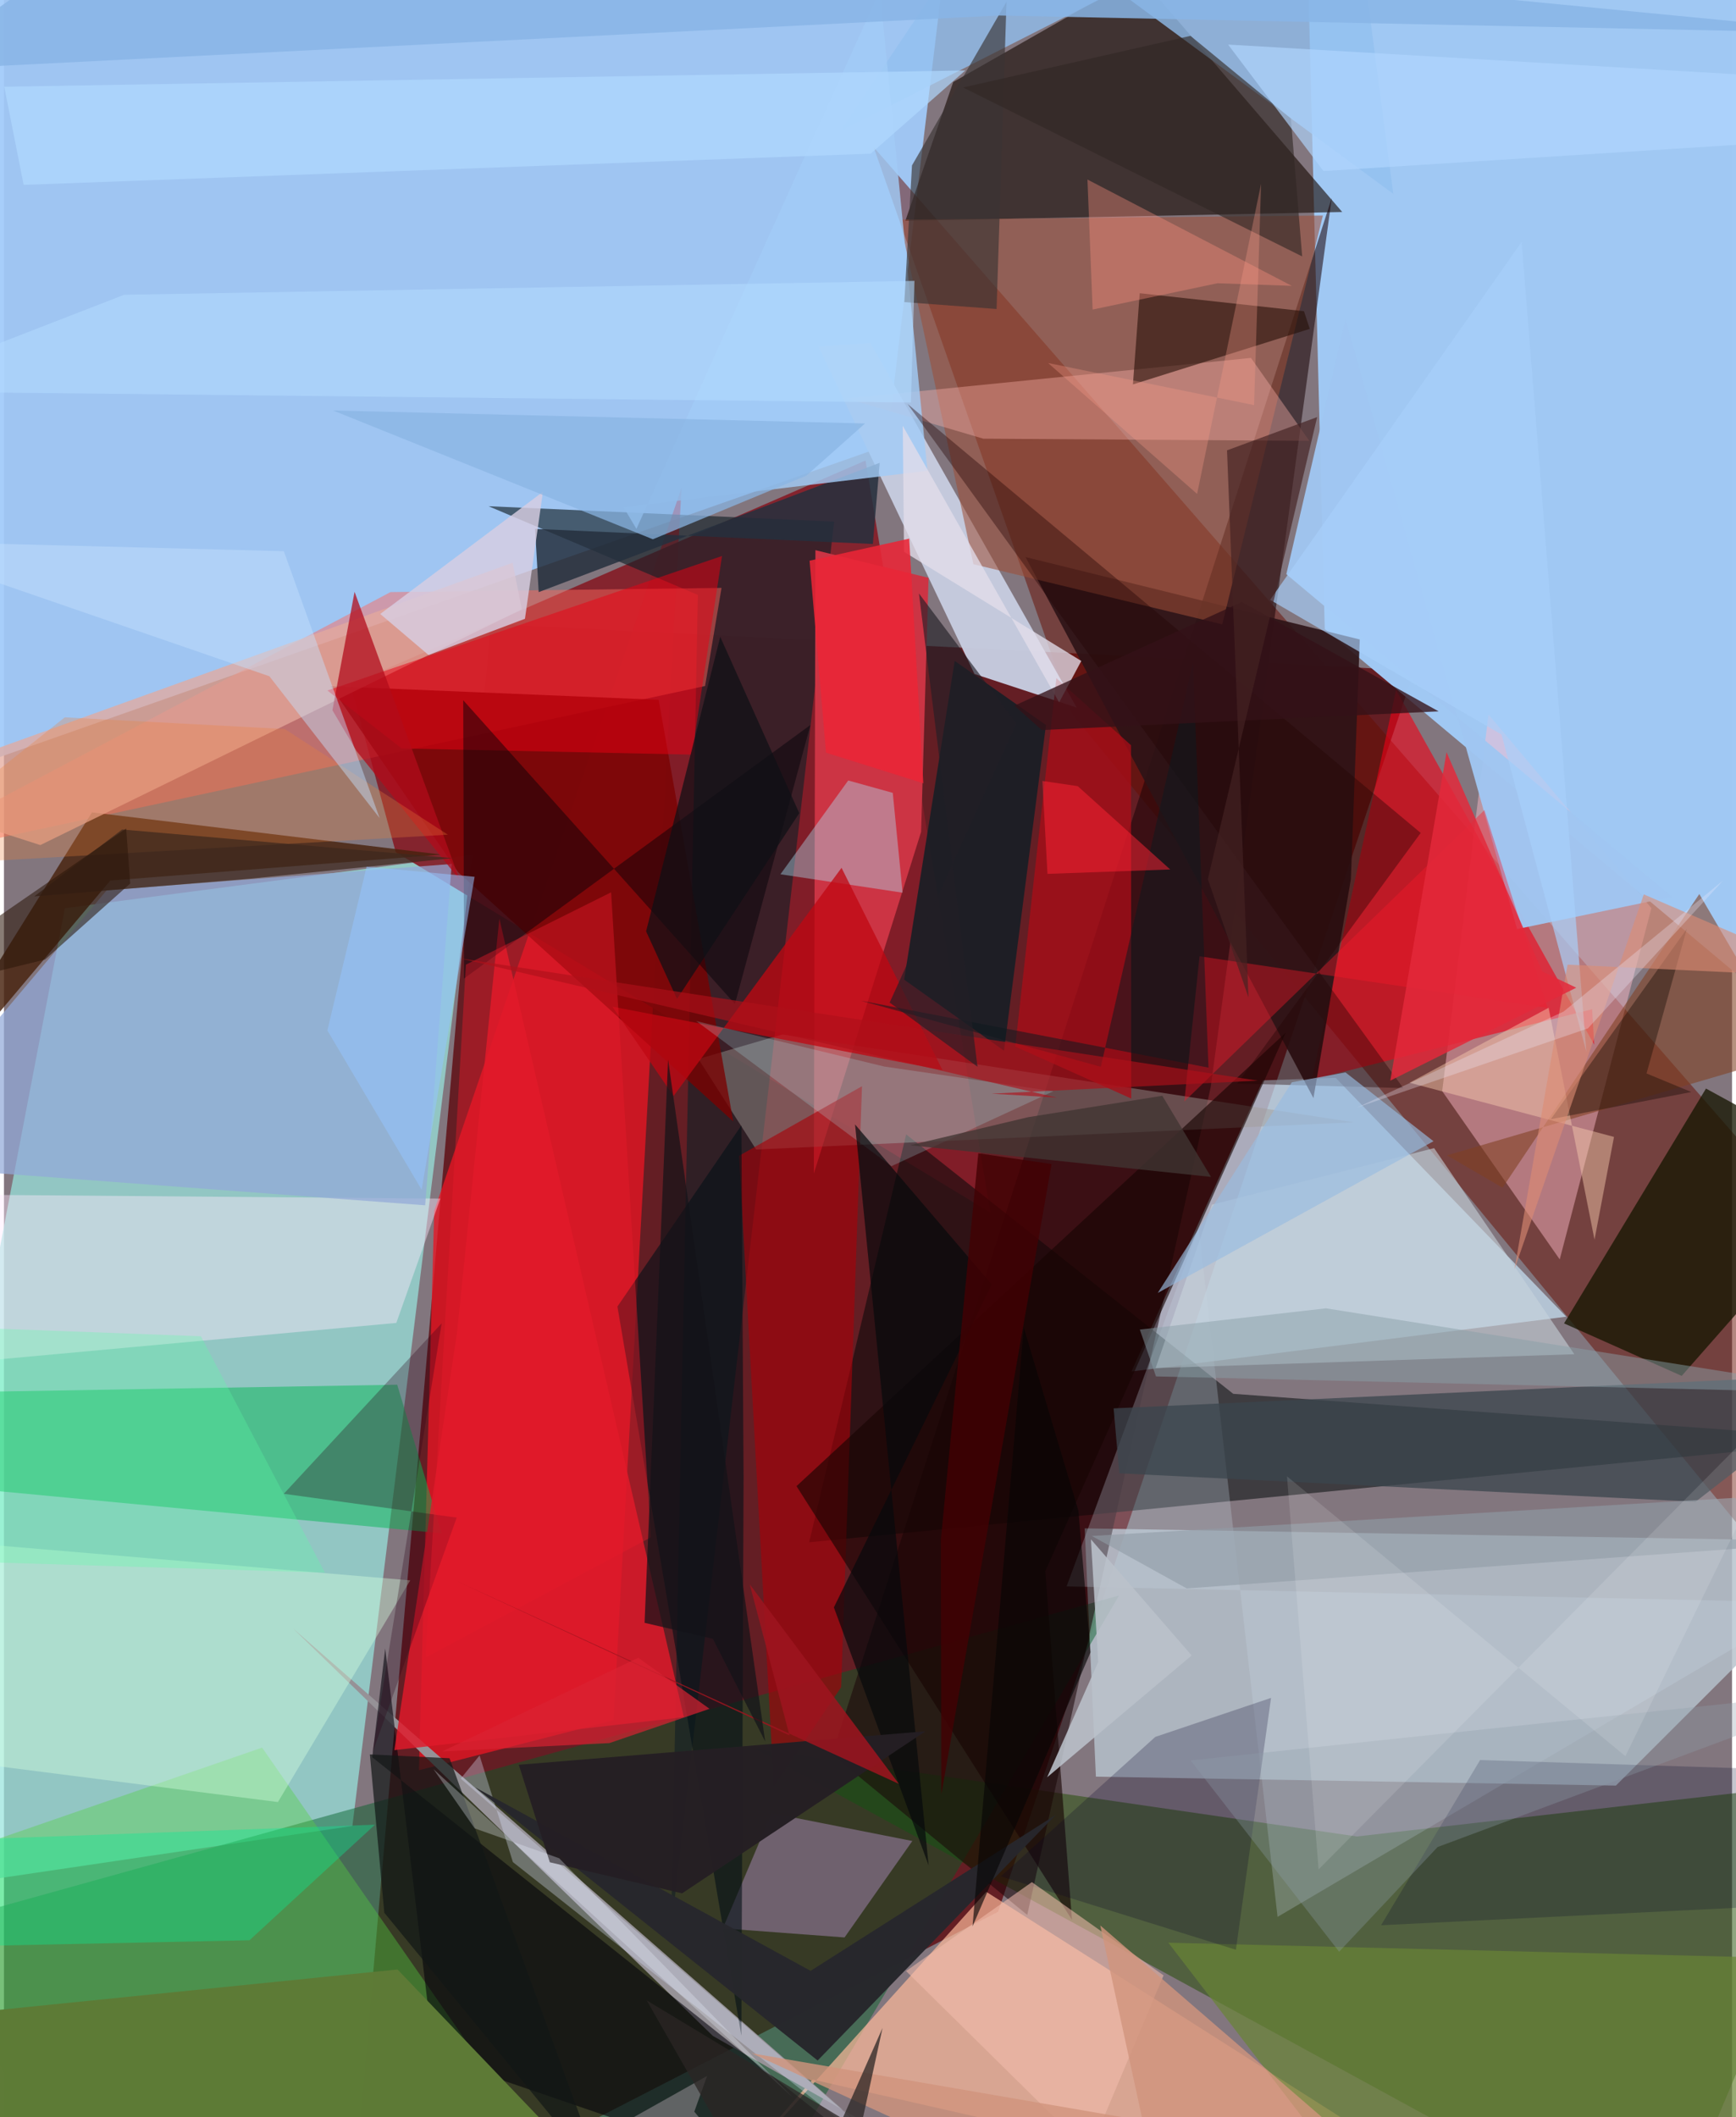<svg xmlns="http://www.w3.org/2000/svg" width="228" height="278" viewBox="0 0 836 1024"><path fill="#82767e" d="M0 0h836v1024H0z"/><path fill="#621a20" fill-opacity=".949" d="M235.469 301.797L167.135 1086l313.796-161.343 201.33-600.37z"/><path fill="#a1cbf9" fill-opacity=".937" d="M-62 387.22l47.567-420.822 470.593 7.368-29.138 241.604z"/><path fill="#a0c8f4" fill-opacity=".992" d="M638.963 304.246l251.995 210.991-32.73-554.713L629.619-62z"/><path fill="#99e4dc" fill-opacity=".729" d="M226.62 413.468l-58.058 469.69L-62 917.24l91.452-477.984z"/><path fill="#e91524" fill-opacity=".769" d="M327.808 235.899L294.88 832.057l-94.13 24.14 7.392-270.573z"/><path fill="#b6c2cb" fill-opacity=".835" d="M779.814 863.62l-251.562-4.31-5.428-120.092L898 745.585z"/><path fill="#c5e0f3" fill-opacity=".729" d="M644.228 521.3l111.546 115.54-210.307 26.504 63.606-140.81z"/><path fill="#670c00" fill-opacity=".498" d="M420.739 71.178l96.175 274.32L898 809.334 854.27 568.44z"/><path fill="#204b00" fill-opacity=".502" d="M363.188 845.836L803.057 1086 898 860.353l-243.502 27.882z"/><path fill="#005d26" fill-opacity=".451" d="M390.7 1024.608L40.875 1069.54-41.99 933.375l581.45-161.69z"/><path fill="#160902" fill-opacity=".608" d="M459.23 39.674l90.07-51.336 98.113 114.207-211.358 4.29z"/><path fill="#841e28" fill-opacity=".922" d="M477.196 586.454L189.511 412.132l-21.881-81.084 249.19-108.335z"/><path fill="#000808" fill-opacity=".525" d="M594.692 674.144L436.454 548.658l-46.927 197.29L898 696.247z"/><path fill="#ffba9b" fill-opacity=".686" d="M391.162 1005.794L321.004 1086l154.215-170.996L744.126 1086z"/><path fill="#ffbcca" fill-opacity=".459" d="M718.178 345.589l78.798 93.651-44.337 169.889-56.86-81.4z"/><path fill="#c6cbdf" fill-opacity=".973" d="M518.94 342.234l-49.425-16.254-75.476-158.39 25.154-1.663z"/><path fill="#f00016" fill-opacity=".6" d="M768.317 488.121l.981 17.148-95.824-171.593-40.821 188.557z"/><path fill="#142026" fill-opacity=".635" d="M322.68 934.093l78.95-681.796-167.198-7.454 101.274 42.907z"/><path fill="#03b753" fill-opacity=".482" d="M211.802 741.615l-213.984-20.35-35.706-47.637 228.129-3.891z"/><path fill="#cc3444" d="M392.562 266.098l54.733 13.382-3.611 122.863-51.882 165.212z"/><path fill="#1b0509" fill-opacity=".553" d="M495.045 926.188l-94.415-77.622L642.353 95.712l-58.589 430.23z"/><path fill="#969297" d="M139.759 787.546L342.92 984.68l79.641 45.292 22.995 25.208z"/><path fill="#ff675e" fill-opacity=".475" d="M339.188 331.802L-62 418.107l248.993-131.729 160.147-2.03z"/><path fill="#a09a94" fill-opacity=".451" d="M376.607 500.32l-40.652 11.866 27.926 43.788 289.233-13.157z"/><path fill="#48230e" fill-opacity=".824" d="M-62 560.665L51.455 425.892l160.187-12.561-169.066-20.415z"/><path fill="#2d1317" fill-opacity=".906" d="M494.202 269.43l161.699 39.861-4.29 115.91-18.117 105.914z"/><path fill="#161602" fill-opacity=".773" d="M898 567.291l-86.35 98.177-56.923-25.388 68.669-113.58z"/><path fill="#56d03f" fill-opacity=".38" d="M-62 909.841L-27.964 1086l296.31-34.388-143.46-206.353z"/><path fill="#92c0ef" fill-opacity=".776" d="M404.768 63.304L651.64-62l20.476 155.767L479.483-48.197z"/><path fill="#02010a" fill-opacity=".576" d="M208.047 994.833L474.488 1086 178.176 849.93l6.27-52.603z"/><path fill="#9c4e37" fill-opacity=".557" d="M433.386 106.237l35.606 166.642 120.373 29.087 48.681-197.704z"/><path fill="#7b0000" fill-opacity=".773" d="M219.688 421.785L352.81 542.4l-36.08-203.925-158.72-6.589z"/><path fill="#ffeafe" fill-opacity=".42" d="M-62 577.469l273.107 2.243-21.294 60.135L-62 662.94z"/><path fill="#cfa3ed" fill-opacity=".369" d="M347.77 932.676l58.884 4.4 32.798-46.65-68.08-13.46z"/><path fill="#e4a99c" fill-opacity=".745" d="M246.083 272.194l4.424 22.523L17.58 408.737-62 383.133z"/><path fill="#a0c6f2" fill-opacity=".961" d="M806.922 433.764l-74.94 15.6-83.003-295.033-28.598 123.391z"/><path fill="#a80009" fill-opacity=".616" d="M404.993 816.067l10.104-290.71-59.468 33.666 16.823 305.012z"/><path fill="#171e25" fill-opacity=".898" d="M435.483 473.81l24.465-154.147 44.155 31.008-20.31 157.506z"/><path fill="#e01a2a" fill-opacity=".835" d="M239.664 444.305l-20.471 200.27-30.328 201.9 140.06-15.951z"/><path fill="#a80e18" fill-opacity=".773" d="M509.126 328.003l36.106 32.428.116 170.897-56.125-25.13z"/><path fill="#061118" fill-opacity=".62" d="M357.801 714.489l-1.065 270.12-59.956-352.678 59.978-87.626z"/><path fill="#e90012" fill-opacity=".502" d="M156.46 333.966l190.914-65.044-14.587 96.063-140.374-2.994z"/><path fill="#d5ffdf" fill-opacity=".4" d="M132.54 871.594L-62 846.713v-104.22l258.543 21.88z"/><path fill="#c6d7e6" fill-opacity=".267" d="M514.08 767.28l63.93-173.242 38.123 333.09 258.074-152.034z"/><path fill="#25303e" fill-opacity=".847" d="M423.66 223.85l-164.975 62.543-1.732-30.597 163.403 7.315z"/><path fill="#804123" fill-opacity=".58" d="M724.972 574.444l95.189-142.032 45.275 77.413-167.36 48.973z"/><path fill="#ade8fe" fill-opacity=".388" d="M408.428 377.49l21.554 5.985 4.75 48.291-59.09-8.914z"/><path fill="#000207" fill-opacity=".455" d="M222.59 473.272l167.55-122.631-36.51 134.948-131.453-146.91z"/><path fill="#feb3ac" fill-opacity=".388" d="M603.266 173.108l28.229 40.115-157.708-1.05-66.076-19.445z"/><path fill="#170403" fill-opacity=".624" d="M383.416 718.794L620.07 499.476 503.762 759.915l12.915 168.651z"/><path fill="#688435" fill-opacity=".69" d="M898 1086V947.926l-334.706-8.31L675.674 1086z"/><path fill="#bf0712" fill-opacity=".757" d="M405.199 419.733l-81.282 110.399-29.576-43.24 159.734 30.736z"/><path fill="#92a9d8" fill-opacity=".725" d="M216.624 417.873L49.751 430.556-62 563.055l265.774 19.911z"/><path fill="#251008" fill-opacity=".596" d="M546.166 185.919l85.551-26.852-2.799-8.547-79.469-8.7z"/><path fill="#3b464e" fill-opacity=".753" d="M818.343 726.347L898 664.499 536.818 681.18l2.763 31.425z"/><path fill="#a2cbf6" fill-opacity=".816" d="M305.97 255.802L423.73-4.533l23.033 232.232-147.024 17.64z"/><path fill="#c8d4dd" fill-opacity=".584" d="M759.699 654.988L691.872 555.3l-107.515 27.356-27.22 79.045z"/><path fill="#5e7b37" fill-opacity=".996" d="M-44.489 976.375L-62 1039.843 318.055 1086 190.398 952.568z"/><path fill="#09e993" fill-opacity=".369" d="M179.502 882.541L-62 891.341l22.026 50.436 158.75-3.34z"/><path fill="#d7cee1" fill-opacity=".816" d="M252.044 299.299l8.685-61.426-78.686 59.085 23.392 19.877z"/><path fill="#060028" fill-opacity=".235" d="M612.979 821.212l-55.991 18.862-74.739 67.455 113.734 35.502z"/><path fill="#e2ddea" fill-opacity=".773" d="M434.82 205.95l.6 60.934 85.755 52.8-10.712 20.026z"/><path fill="#f9cdae" fill-opacity=".459" d="M680.002 523.683l98.892 26.194-9.431 49.7-22.2-112.15z"/><path fill="#b0eff8" fill-opacity=".22" d="M429.331 564.04l78.335-36.243-81.738-11.938-90.994-21.99z"/><path fill="#f8172a" fill-opacity=".392" d="M578.39 462.526l168.352 24.966-30.534-95.68-145.175 140.935z"/><path fill="#2a0315" fill-opacity=".294" d="M178.272 847.68l40.762-113.661-83.656-11.526 76.369-82.436z"/><path fill="#b20b1a" fill-opacity=".737" d="M170.63 363.322l49.84 62.263-50.857-139.34L158.9 343.51z"/><path fill="#00052b" fill-opacity=".227" d="M898 857.065l-183.88-5.798-47.9 79.9 206.287-10.123z"/><path fill="#f2bdac" fill-opacity=".557" d="M525.041 1040.777l35.948-85.351-63.719-45.112-60.858 43.017z"/><path fill="#dbe5fd" fill-opacity=".333" d="M481.02 1086L246.21 900.626l-16.121-51.555-9.126 11.184z"/><path fill="#ec813b" fill-opacity=".29" d="M29.43 346.954L-62 419.584l276.755-15.879-78.895-51.093z"/><path fill="#220305" fill-opacity=".388" d="M596.643 524.083l88.731-121.229-248.22-207.446 239.782 330.864z"/><path fill="#27272c" fill-opacity=".984" d="M508.807 877.817L393.645 996.594 227.877 864.439l162.349 88.791z"/><path fill="#3a3333" fill-opacity=".647" d="M439.281 80.007l45.73-79.15-4.808 148.6-44.624-3.334z"/><path fill="#070a0c" fill-opacity=".694" d="M477.855 621.24l-66.117-77.391 35.578 358.361-45.819-124.774z"/><path fill="#3d281e" fill-opacity=".725" d="M57.158 401.2l159.767 13.854-97.666 9.927-104.615 8.584z"/><path fill="#88b5e6" fill-opacity=".851" d="M-44.862 34.02L89.503-62 898 16.183 481.226 7.49z"/><path fill="#bbc1ca" fill-opacity=".878" d="M574.574 800.68l-69.91 58.927 24.694-55.783-3.511-59.296z"/><path fill="#0f1015" fill-opacity=".722" d="M325.603 483.148l-14.956-32.694 35.871-142.448 38.236 85.298z"/><path fill="#a8d0fa" fill-opacity=".675" d="M765.518 508.698l-31.305-391.673-121.68 173.1 111.943 65.155z"/><path fill="#c4e0fd" fill-opacity=".455" d="M135.384 266.59L-62 261.499l190.41 65.586 53.315 68.58z"/><path fill="#e61b2a" fill-opacity=".435" d="M203.942 801.702l109.01-58.16L293.72 431.58l-70.25 34.99z"/><path fill="#5affa4" fill-opacity=".282" d="M155.27 760.636l-59.982-114.34L-62 640.447l58.965 115.319z"/><path fill="#0c0601" fill-opacity=".365" d="M794.626 519.193l21.68 8.977-67.975 13.147 65.801-92.084z"/><path fill="#ff927f" fill-opacity=".361" d="M587.068 136.997l35.96 1.26-98.865-51.42 2.502 62.89z"/><path fill="#dd8c73" fill-opacity=".608" d="M793.305 432.582l-62.58 181.415L756.42 466.57l129.685 6.122z"/><path fill="#94c5ff" fill-opacity=".525" d="M227.682 424.074l-52.226-4.921-19.004 79.224 45.617 77.037z"/><path fill="#251f24" fill-opacity=".988" d="M445.799 837.36l-196.73 16.208 15.002 47.153 63.98 15.018z"/><path fill="#b3daff" fill-opacity=".576" d="M58.134 142.586l382.354-6.732-1.728 58.822L-62 189.223z"/><path fill="#8ab5e4" fill-opacity=".729" d="M388.21 230.026l28.356-25.207-257.369-6.285 154.73 62.291z"/><path fill="#9d141e" fill-opacity=".867" d="M360.808 766.321l19.205 73.04-161.923-75.075 214.869 98.528z"/><path fill="#312724" fill-opacity=".62" d="M574.011 17.35L463.973 42.316 628.04 124.02l-5.453-66.699z"/><path fill="#99bbe0" fill-opacity=".651" d="M691.566 551.975l-42.563-33.281-25.944 4.744-64.882 101.912z"/><path fill="#0f1a1f" fill-opacity=".529" d="M575.223 320.448l-44.585 195.52-116.084-31.972 168.162 32.378z"/><path fill="#b1d9ff" fill-opacity=".686" d="M.142 41.954l9.375 47.463 409.77-15.095 45.82-40.258z"/><path fill="#899fa8" fill-opacity=".478" d="M549.505 643.056l90.046-10.263L898 673.82l-340.687-8.09z"/><path fill="#ea2536" fill-opacity=".875" d="M437.931 260.526l-48.197 10.665 7.947 92.852 47.09 14.803z"/><path fill="#2b160a" fill-opacity=".561" d="M19.906 464.091L-62 484.208l121.12-83.493 1.965 26.612z"/><path fill="#af111a" fill-opacity=".643" d="M220.72 463.539l385.865 59.136-128.817 6.289 31.594 1.917z"/><path fill="#221e26" fill-opacity=".639" d="M470.969 515.944l-28.319-228.91 47.143 62.844-61.324 135.028z"/><path fill="#ff2236" fill-opacity=".498" d="M564.194 420.527l-44.725-40.29-17.1-2.52 2.448 44.948z"/><path fill="#8f9eab" fill-opacity=".318" d="M693.567 893.338l-47.648 50.638-71.86-92.531L898 817.16z"/><path fill="#341117" fill-opacity=".78" d="M598.831 291.151l95.225 52.91-191.96 9.038-13.243-11.8z"/><path fill="#909ca6" fill-opacity=".604" d="M526.281 742.888l310.924-18.416L898 744.716l-325.806 23.558z"/><path fill="#d1947c" fill-opacity=".804" d="M563.943 1086L361.68 993.085l299.936 51.696L530.37 931.28z"/><path fill="#430103" fill-opacity=".8" d="M453.481 867.84L506.811 563l-35.449-5.183-18.116 186.968z"/><path fill="#e4293b" fill-opacity=".843" d="M760.63 477.712l-89.961 44.952L697.88 363.83l46.311 106.043z"/><path fill="#121716" fill-opacity=".702" d="M215.565 850.392l-38.546-1.843 6.97 76.564 105.773 128.9z"/><path fill="#ecf2fd" fill-opacity=".298" d="M268.614 898.78l-40.88-14.453-19.94-28.638 173.779 158.722z"/><path fill="#070505" fill-opacity=".635" d="M493.355 642.157L468.571 931.73l57.087-132.561-5.865-68.484z"/><path fill="#b0d6ff" fill-opacity=".663" d="M898 39.434L592.212 21.559l46.15 61.175 254.55-16.17z"/><path fill="#131318" fill-opacity=".714" d="M342.96 792.637l25.295 49.607L321.28 512.49 309.911 784.9z"/><path fill="#7b7a7c" fill-opacity=".71" d="M333.964 1021.339l6.196-17.278L194.37 1086h193.678z"/><path fill="#f0eafe" fill-opacity=".294" d="M654.498 535.716l111.768-38.313 65.383-71.526-77.124 63.368z"/><path fill="#db2232" fill-opacity=".686" d="M292.903 843.075l-80.83 4.008 94.773-45.29 34.49 24.7z"/><path fill="#442323" fill-opacity=".675" d="M591.685 217.816l43.607-16.092-52.879 223.466 19.653 57.261z"/><path fill="#fefeff" fill-opacity=".122" d="M784.41 849.412l90.79-186.65-239.212 241.402-15.294-190.116z"/><path fill="#2c2625" fill-opacity=".745" d="M378.603 1086L310.96 967.527l103.384 62.398 10.683-49.088z"/><path fill="#413533" fill-opacity=".78" d="M495.43 540.35l-57.054 13.573 145.561 15.308-23.561-39.238z"/><path fill="#f99b89" fill-opacity=".318" d="M577.216 238.898l30.949-150.04-3.393 107.093-99.654-20.375z"/></svg>